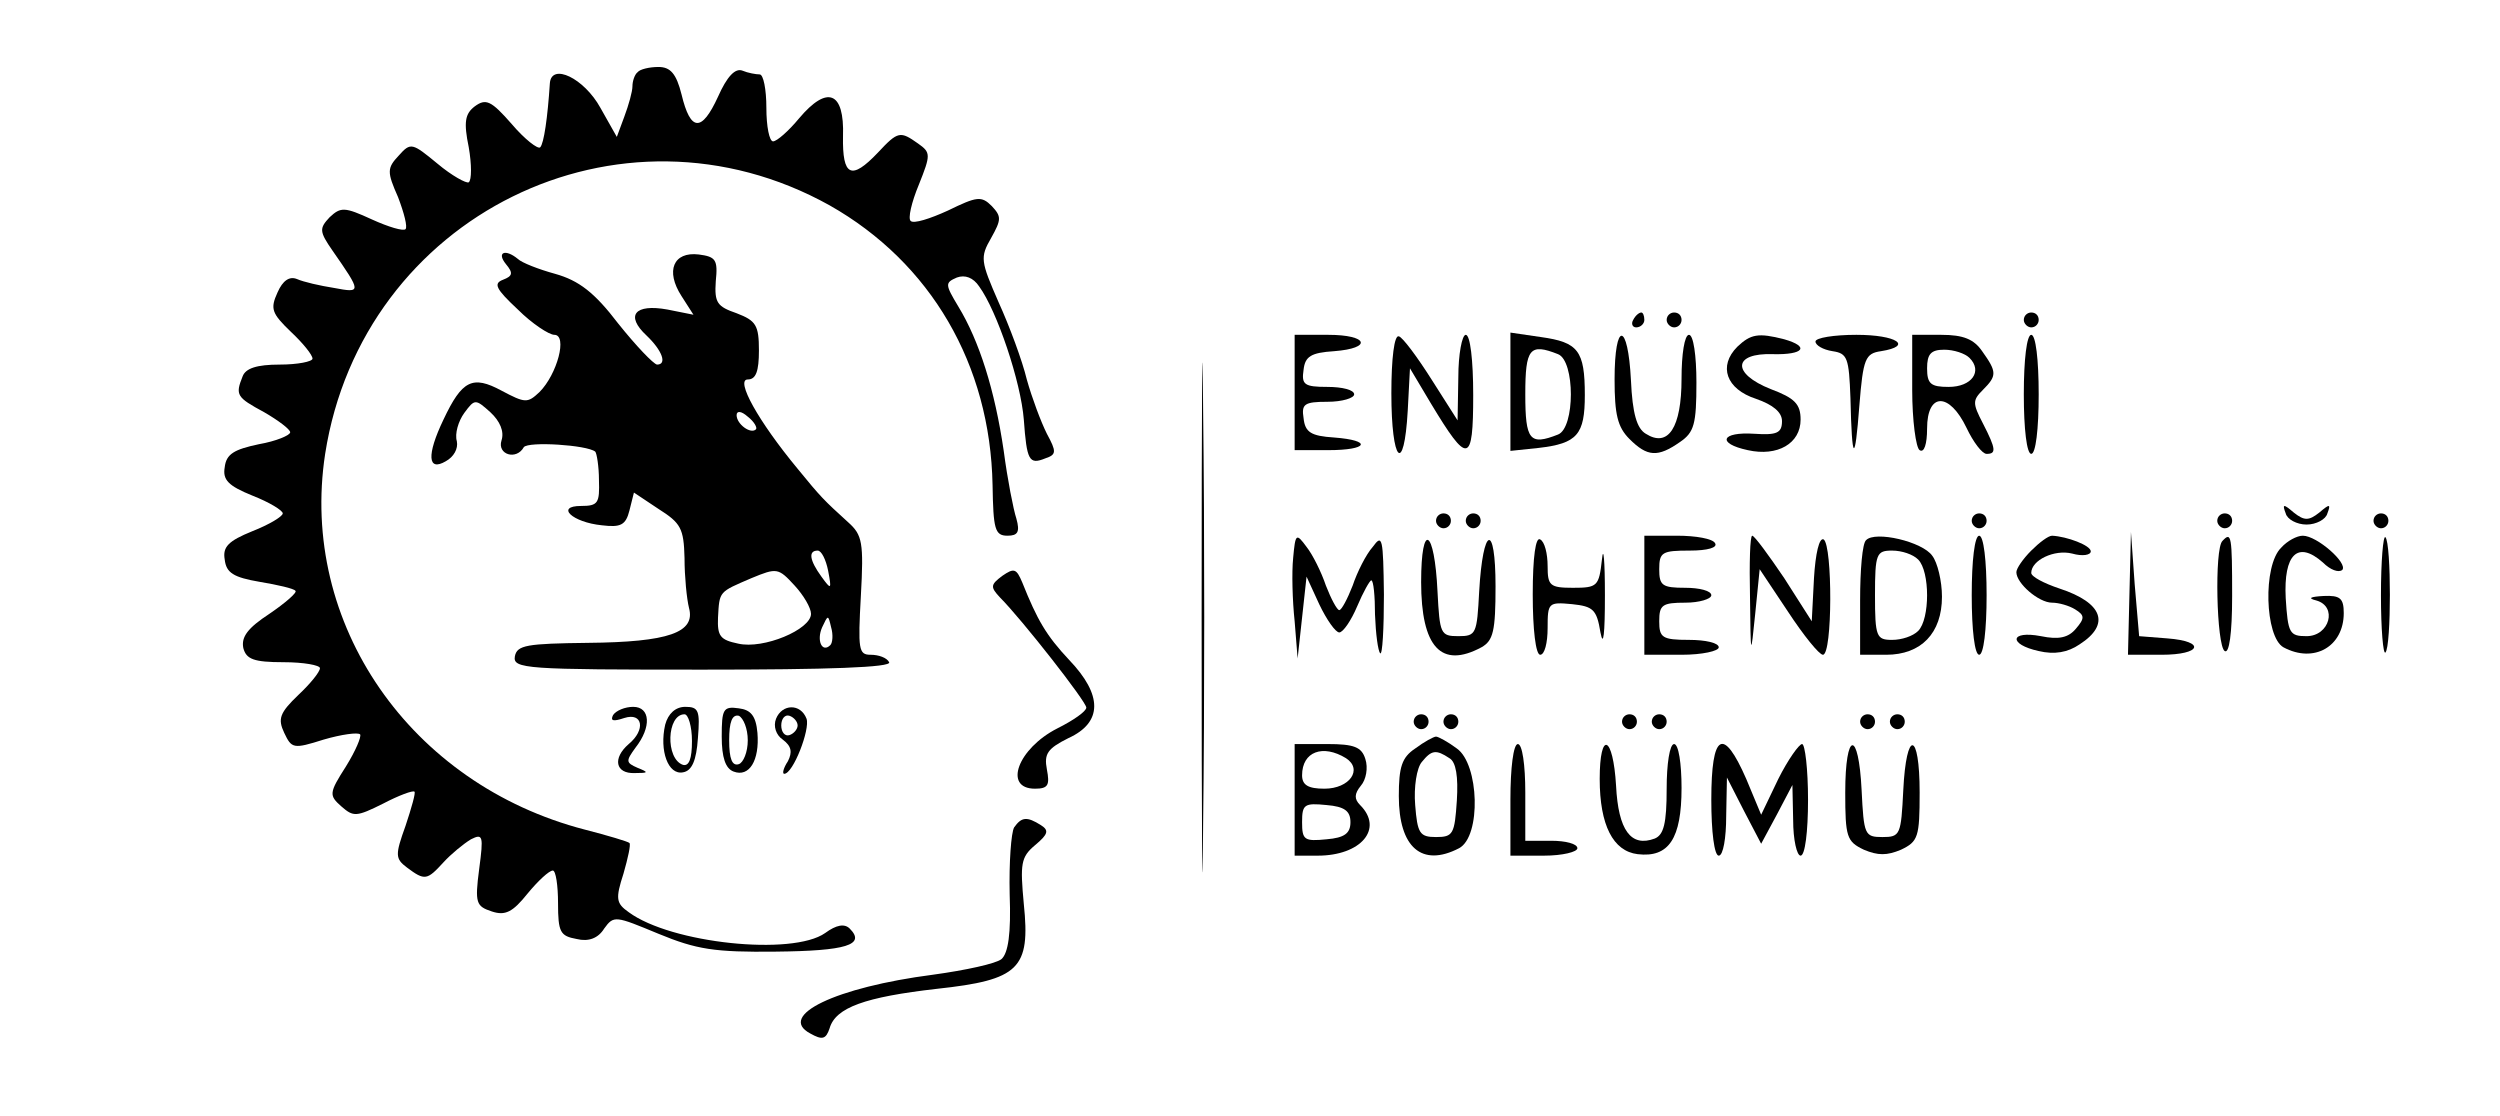 <?xml version="1.0" standalone="no"?>
<!DOCTYPE svg PUBLIC "-//W3C//DTD SVG 20010904//EN"
 "http://www.w3.org/TR/2001/REC-SVG-20010904/DTD/svg10.dtd">
<svg version="1.0" xmlns="http://www.w3.org/2000/svg"
 width="336pt" height="150pt" viewBox="0 0 336 150"
 preserveAspectRatio="xMidYMid meet">

<g transform="translate(0,150) scale(0.1,-0.1)"
fill="#000000" stroke="none">
<path d="M857 1403 c-4 -3 -7 -12 -7 -19 0 -7 -5 -25 -11 -41 l-10 -27 -22 39
c-22 40 -66 61 -68 33 -3 -46 -8 -81 -13 -86 -3 -3 -21 11 -38 31 -28 32 -35
35 -50 24 -13 -10 -15 -21 -8 -55 4 -23 4 -44 0 -47 -3 -2 -23 9 -42 25 -34
28 -36 29 -52 11 -16 -17 -16 -22 -1 -56 8 -21 13 -40 10 -43 -3 -3 -23 3 -45
13 -37 17 -42 17 -57 3 -14 -15 -14 -19 4 -45 39 -56 39 -57 2 -50 -19 3 -41
8 -50 12 -10 4 -19 -2 -26 -18 -10 -22 -8 -28 18 -53 16 -15 29 -31 29 -36 0
-4 -20 -8 -44 -8 -31 0 -46 -5 -50 -16 -10 -25 -8 -28 29 -48 19 -11 35 -23
35 -27 0 -4 -19 -12 -42 -16 -33 -7 -44 -13 -46 -31 -3 -17 5 -25 37 -38 23
-9 41 -20 41 -24 0 -4 -18 -15 -41 -24 -32 -13 -40 -21 -37 -38 2 -18 12 -24
47 -30 24 -4 46 -9 48 -12 3 -2 -13 -16 -35 -31 -29 -19 -38 -31 -35 -46 4
-15 14 -19 54 -19 27 0 49 -4 49 -8 0 -5 -13 -21 -29 -36 -25 -24 -28 -32 -19
-51 10 -21 12 -22 53 -9 24 7 46 10 49 7 2 -3 -6 -22 -19 -43 -23 -36 -23 -39
-6 -54 16 -14 20 -14 56 4 21 11 40 18 42 16 2 -1 -4 -22 -12 -46 -14 -39 -14
-44 2 -56 24 -18 27 -17 49 7 10 11 27 25 37 31 16 8 17 5 11 -40 -6 -46 -4
-50 17 -57 18 -6 28 -1 48 24 14 17 29 31 34 31 4 0 7 -20 7 -44 0 -39 3 -44
25 -48 16 -4 29 1 37 14 13 18 15 17 73 -7 51 -21 75 -25 158 -24 94 1 121 9
99 31 -7 7 -18 5 -33 -6 -44 -31 -207 -14 -264 28 -17 12 -18 18 -7 52 6 21
10 39 8 41 -2 2 -29 10 -60 18 -235 61 -384 277 -349 505 50 320 396 491 678
334 136 -77 216 -214 219 -376 1 -59 3 -68 20 -68 14 0 17 5 12 23 -4 12 -12
53 -17 91 -12 82 -33 148 -61 194 -18 30 -18 32 -2 39 11 4 22 0 30 -12 24
-33 56 -128 60 -179 4 -55 7 -61 29 -52 15 5 15 9 2 33 -8 16 -20 48 -27 73
-6 25 -23 71 -38 104 -24 55 -25 60 -10 86 14 25 14 29 1 43 -14 14 -20 13
-59 -6 -24 -11 -46 -18 -50 -14 -4 3 1 25 11 49 16 40 16 43 -1 55 -24 17 -27
17 -54 -12 -36 -38 -48 -32 -47 22 2 60 -21 69 -59 24 -14 -17 -30 -31 -35
-31 -5 0 -9 20 -9 45 0 25 -4 45 -9 45 -5 0 -16 2 -23 5 -10 4 -21 -8 -33 -35
-22 -48 -37 -47 -49 3 -7 28 -15 37 -31 37 -12 0 -25 -3 -28 -7z"/>
<path d="M1615 670 c0 -305 1 -430 2 -277 2 152 2 402 0 555 -1 152 -2 27 -2
-278z"/>
<path d="M680 1145 c10 -12 9 -16 -4 -21 -13 -5 -10 -12 20 -40 19 -19 42 -34
49 -34 18 0 4 -53 -20 -77 -16 -15 -19 -15 -51 2 -39 21 -53 14 -78 -39 -23
-48 -21 -70 3 -56 11 6 17 17 15 27 -3 10 2 27 10 38 14 19 15 19 35 1 13 -12
19 -26 15 -38 -6 -19 20 -27 30 -9 6 8 85 3 96 -6 2 -2 5 -20 5 -38 1 -31 -1
-35 -24 -35 -35 0 -12 -22 28 -26 25 -3 32 0 37 20 l6 24 33 -22 c30 -19 34
-26 35 -66 0 -25 3 -55 6 -67 9 -33 -27 -46 -136 -47 -82 -1 -95 -3 -98 -18
-3 -17 14 -18 253 -18 168 0 254 3 250 10 -3 6 -14 10 -25 10 -16 0 -17 7 -13
79 4 72 2 82 -17 99 -33 30 -37 34 -68 72 -53 64 -84 120 -67 120 11 0 15 11
15 39 0 34 -4 40 -30 50 -26 9 -30 14 -28 43 3 29 0 33 -23 36 -34 4 -45 -22
-23 -56 l16 -25 -35 7 c-44 8 -57 -8 -28 -35 21 -20 28 -39 14 -39 -5 1 -28
25 -52 55 -32 42 -53 58 -85 67 -22 6 -45 15 -50 20 -17 14 -29 9 -16 -7z
m336 -222 c-7 -7 -26 7 -26 19 0 6 6 6 15 -2 9 -7 13 -15 11 -17z m97 -190 c5
-26 4 -26 -9 -8 -16 22 -18 35 -5 35 5 0 11 -12 14 -27z m-23 -58 c0 -21 -64
-48 -98 -40 -24 5 -28 10 -27 35 2 36 1 34 45 53 34 14 36 14 58 -10 12 -13
22 -30 22 -38z m26 -42 c-11 -11 -19 6 -11 24 8 17 8 17 12 0 3 -10 2 -21 -1
-24z"/>
<path d="M2195 1070 c-3 -5 -1 -10 4 -10 6 0 11 5 11 10 0 6 -2 10 -4 10 -3 0
-8 -4 -11 -10z"/>
<path d="M2240 1070 c0 -5 5 -10 10 -10 6 0 10 5 10 10 0 6 -4 10 -10 10 -5 0
-10 -4 -10 -10z"/>
<path d="M2720 1070 c0 -5 5 -10 10 -10 6 0 10 5 10 10 0 6 -4 10 -10 10 -5 0
-10 -4 -10 -10z"/>
<path d="M1740 973 l0 -78 45 0 c54 0 60 13 8 17 -31 2 -39 7 -41 26 -3 19 1
22 32 22 20 0 36 5 36 10 0 6 -16 10 -36 10 -31 0 -35 3 -32 23 2 18 10 23 41
25 52 4 46 22 -8 22 l-45 0 0 -77z"/>
<path d="M1870 971 c0 -92 17 -111 22 -23 l3 57 28 -47 c50 -83 57 -82 57 11
0 47 -4 81 -10 81 -5 0 -10 -26 -10 -57 l-1 -58 -35 55 c-19 30 -39 57 -44 58
-6 2 -10 -29 -10 -77z"/>
<path d="M2030 973 l0 -79 38 4 c52 6 62 18 62 71 0 60 -9 71 -59 78 l-41 6 0
-80z m64 51 c23 -9 23 -99 0 -108 -38 -15 -44 -8 -44 54 0 62 6 69 44 54z"/>
<path d="M2170 990 c0 -47 4 -64 20 -80 24 -24 38 -25 68 -4 19 13 22 24 22
80 0 36 -4 64 -10 64 -6 0 -10 -26 -10 -59 0 -66 -18 -93 -48 -74 -12 7 -18
27 -20 72 -4 79 -22 80 -22 1z"/>
<path d="M2335 1034 c-26 -26 -15 -57 25 -70 23 -8 35 -18 35 -30 0 -16 -7
-19 -37 -17 -45 3 -51 -13 -9 -22 40 -9 71 9 71 41 0 21 -8 29 -40 41 -53 21
-51 49 3 47 41 -1 50 10 15 20 -35 9 -45 7 -63 -10z"/>
<path d="M2440 1041 c0 -5 10 -11 23 -13 20 -3 22 -9 24 -63 2 -87 6 -89 12
-10 5 63 8 70 29 73 44 7 21 22 -33 22 -30 0 -55 -4 -55 -9z"/>
<path d="M2570 976 c0 -41 5 -78 10 -81 6 -4 10 8 10 29 0 49 30 49 53 1 9
-19 21 -35 27 -35 13 0 13 6 -5 41 -14 27 -14 31 0 45 19 19 19 24 -1 52 -11
16 -25 22 -55 22 l-39 0 0 -74z m77 43 c18 -18 3 -39 -28 -39 -24 0 -29 4 -29
25 0 19 5 25 23 25 13 0 28 -5 34 -11z"/>
<path d="M2720 970 c0 -47 4 -80 10 -80 6 0 10 33 10 80 0 47 -4 80 -10 80 -6
0 -10 -33 -10 -80z"/>
<path d="M3072 810 c2 -8 15 -15 28 -15 13 0 26 7 28 15 5 13 3 13 -11 1 -14
-11 -20 -11 -34 0 -14 12 -16 12 -11 -1z"/>
<path d="M1930 800 c0 -5 5 -10 10 -10 6 0 10 5 10 10 0 6 -4 10 -10 10 -5 0
-10 -4 -10 -10z"/>
<path d="M1970 800 c0 -5 5 -10 10 -10 6 0 10 5 10 10 0 6 -4 10 -10 10 -5 0
-10 -4 -10 -10z"/>
<path d="M2650 800 c0 -5 5 -10 10 -10 6 0 10 5 10 10 0 6 -4 10 -10 10 -5 0
-10 -4 -10 -10z"/>
<path d="M2980 800 c0 -5 5 -10 10 -10 6 0 10 5 10 10 0 6 -4 10 -10 10 -5 0
-10 -4 -10 -10z"/>
<path d="M3190 800 c0 -5 5 -10 10 -10 6 0 10 5 10 10 0 6 -4 10 -10 10 -5 0
-10 -4 -10 -10z"/>
<path d="M1738 750 c-2 -19 -1 -57 2 -85 l4 -50 6 55 6 55 17 -37 c10 -21 22
-38 27 -38 5 0 16 16 24 35 8 19 17 35 19 35 3 0 5 -21 5 -46 1 -26 4 -49 7
-52 3 -3 5 33 5 79 -1 76 -2 82 -15 64 -9 -10 -21 -34 -27 -52 -7 -18 -15 -33
-18 -33 -3 0 -11 15 -18 33 -6 18 -18 42 -26 52 -14 19 -15 18 -18 -15z"/>
<path d="M1910 718 c0 -88 27 -117 81 -88 16 9 19 22 19 82 0 87 -17 81 -22
-7 -3 -57 -4 -60 -28 -60 -24 0 -25 3 -28 60 -4 85 -22 95 -22 13z"/>
<path d="M2060 701 c0 -47 4 -81 10 -81 6 0 10 16 10 36 0 34 1 35 33 32 28
-3 33 -7 38 -38 4 -21 6 -2 6 50 0 47 -2 68 -4 48 -4 -36 -6 -38 -39 -38 -31
0 -34 3 -34 29 0 17 -4 33 -10 36 -6 4 -10 -23 -10 -74z"/>
<path d="M2210 700 l0 -80 50 0 c28 0 50 5 50 10 0 6 -18 10 -40 10 -36 0 -40
3 -40 25 0 22 4 25 35 25 19 0 35 5 35 10 0 6 -16 10 -35 10 -31 0 -35 3 -35
25 0 23 4 25 41 25 24 0 38 4 34 10 -3 6 -26 10 -51 10 l-44 0 0 -80z"/>
<path d="M2352 698 c1 -82 1 -82 7 -23 l6 60 38 -57 c21 -32 42 -58 47 -58 13
0 13 147 1 155 -6 3 -11 -19 -13 -52 l-3 -58 -37 58 c-21 31 -40 57 -43 57 -3
0 -4 -37 -3 -82z"/>
<path d="M2508 774 c-5 -4 -8 -40 -8 -81 l0 -73 35 0 c47 0 75 29 75 78 0 21
-6 46 -13 55 -13 19 -77 34 -89 21z m70 -26 c16 -16 16 -80 0 -96 -7 -7 -22
-12 -35 -12 -21 0 -23 4 -23 60 0 56 2 60 23 60 13 0 28 -5 35 -12z"/>
<path d="M2650 700 c0 -47 4 -80 10 -80 6 0 10 33 10 80 0 47 -4 80 -10 80 -6
0 -10 -33 -10 -80z"/>
<path d="M2730 760 c-11 -11 -20 -24 -20 -29 0 -15 30 -41 48 -41 9 0 23 -4
31 -9 13 -8 13 -12 1 -26 -10 -12 -23 -15 -47 -10 -42 8 -44 -11 -3 -20 21 -5
39 -2 55 9 42 27 31 56 -27 75 -21 7 -38 16 -38 21 0 17 31 32 55 26 14 -4 25
-2 25 3 0 8 -32 20 -52 21 -5 0 -17 -9 -28 -20z"/>
<path d="M2862 703 l-2 -83 45 0 c54 0 60 18 8 22 l-38 3 -6 70 -5 70 -2 -82z"/>
<path d="M2987 773 c-11 -10 -8 -141 3 -148 6 -4 10 23 10 74 0 81 -1 87 -13
74z"/>
<path d="M3066 764 c-25 -24 -22 -120 3 -134 41 -22 81 1 81 46 0 20 -5 24
-27 23 -18 -1 -22 -3 -10 -6 29 -8 18 -48 -13 -48 -23 0 -25 4 -28 51 -3 59
16 78 50 48 10 -10 21 -14 26 -10 8 9 -34 46 -53 46 -8 0 -21 -7 -29 -16z"/>
<path d="M3200 700 c0 -46 3 -80 6 -77 8 8 8 147 0 155 -3 3 -6 -32 -6 -78z"/>
<path d="M1347 726 c-16 -12 -16 -15 -3 -29 29 -29 116 -140 116 -148 0 -5
-17 -17 -39 -28 -53 -27 -73 -81 -30 -81 18 0 20 5 16 26 -4 21 1 28 29 42 46
21 46 58 1 105 -31 33 -43 54 -63 104 -8 19 -11 20 -27 9z"/>
<path d="M824 539 c-4 -8 0 -9 15 -4 25 8 29 -16 6 -35 -22 -19 -18 -40 8 -39
19 0 19 1 4 7 -16 7 -16 9 -3 27 22 28 20 55 -3 55 -11 0 -23 -5 -27 -11z"/>
<path d="M894 526 c-8 -35 4 -68 24 -64 12 2 18 16 20 46 3 37 1 42 -17 42
-13 0 -23 -9 -27 -24z m36 -22 c0 -24 -4 -34 -12 -32 -24 8 -22 68 2 68 5 0
10 -16 10 -36z"/>
<path d="M970 510 c0 -28 5 -43 16 -47 21 -8 35 15 32 52 -2 23 -9 31 -25 33
-21 3 -23 -1 -23 -38z m35 -5 c0 -16 -6 -30 -12 -32 -9 -3 -13 7 -13 32 0 25
4 35 13 33 6 -3 12 -17 12 -33z"/>
<path d="M1043 534 c-4 -10 0 -22 9 -28 12 -9 13 -17 7 -29 -6 -9 -8 -17 -5
-17 12 0 35 60 30 74 -8 21 -33 20 -41 0z m29 -9 c0 -5 -5 -11 -11 -13 -6 -2
-11 4 -11 13 0 9 5 15 11 13 6 -2 11 -8 11 -13z"/>
<path d="M1900 530 c0 -5 5 -10 10 -10 6 0 10 5 10 10 0 6 -4 10 -10 10 -5 0
-10 -4 -10 -10z"/>
<path d="M1940 530 c0 -5 5 -10 10 -10 6 0 10 5 10 10 0 6 -4 10 -10 10 -5 0
-10 -4 -10 -10z"/>
<path d="M2180 530 c0 -5 5 -10 10 -10 6 0 10 5 10 10 0 6 -4 10 -10 10 -5 0
-10 -4 -10 -10z"/>
<path d="M2220 530 c0 -5 5 -10 10 -10 6 0 10 5 10 10 0 6 -4 10 -10 10 -5 0
-10 -4 -10 -10z"/>
<path d="M2500 530 c0 -5 5 -10 10 -10 6 0 10 5 10 10 0 6 -4 10 -10 10 -5 0
-10 -4 -10 -10z"/>
<path d="M2540 530 c0 -5 5 -10 10 -10 6 0 10 5 10 10 0 6 -4 10 -10 10 -5 0
-10 -4 -10 -10z"/>
<path d="M1902 494 c-18 -12 -22 -25 -22 -64 0 -69 31 -96 81 -70 30 16 27
113 -3 134 -12 9 -25 16 -28 16 -3 0 -16 -7 -28 -16z m46 -13 c9 -5 12 -25 10
-57 -3 -45 -5 -49 -28 -49 -22 0 -25 5 -28 43 -2 24 2 50 9 58 13 16 19 17 37
5z"/>
<path d="M1740 425 l0 -75 31 0 c58 0 89 36 57 68 -8 8 -8 15 1 26 7 8 10 24
6 36 -5 16 -15 20 -51 20 l-44 0 0 -75z m69 56 c23 -15 5 -41 -29 -41 -22 0
-30 5 -30 18 0 32 28 42 59 23z m6 -86 c0 -15 -8 -21 -32 -23 -30 -3 -33 -1
-33 23 0 24 3 26 33 23 24 -2 32 -8 32 -23z"/>
<path d="M2030 425 l0 -75 45 0 c25 0 45 5 45 10 0 6 -16 10 -35 10 l-35 0 0
65 c0 37 -4 65 -10 65 -6 0 -10 -32 -10 -75z"/>
<path d="M2150 453 c0 -62 18 -97 51 -101 42 -5 59 21 59 89 0 33 -4 59 -10
59 -6 0 -10 -27 -10 -60 0 -47 -4 -62 -16 -67 -32 -12 -49 11 -52 71 -4 68
-22 75 -22 9z"/>
<path d="M2300 425 c0 -43 4 -75 10 -75 6 0 10 24 10 53 l1 52 23 -45 23 -44
21 39 21 40 1 -47 c0 -27 5 -48 10 -48 6 0 10 32 10 75 0 41 -4 75 -8 75 -4 0
-19 -21 -32 -47 l-23 -48 -20 48 c-31 71 -47 62 -47 -28z"/>
<path d="M2480 435 c0 -60 2 -66 25 -77 19 -8 31 -8 50 0 23 11 25 17 25 77 0
83 -18 85 -22 3 -3 -60 -4 -63 -28 -63 -24 0 -25 3 -28 63 -4 82 -22 80 -22
-3z"/>
<path d="M1363 388 c-4 -7 -7 -47 -6 -90 2 -53 -2 -79 -11 -87 -7 -6 -48 -15
-92 -21 -131 -17 -210 -55 -165 -79 16 -9 21 -8 26 7 8 28 48 42 144 53 111
12 126 27 117 114 -5 54 -4 63 15 79 18 15 19 20 8 27 -19 12 -26 11 -36 -3z"/>
</g>
</svg>

